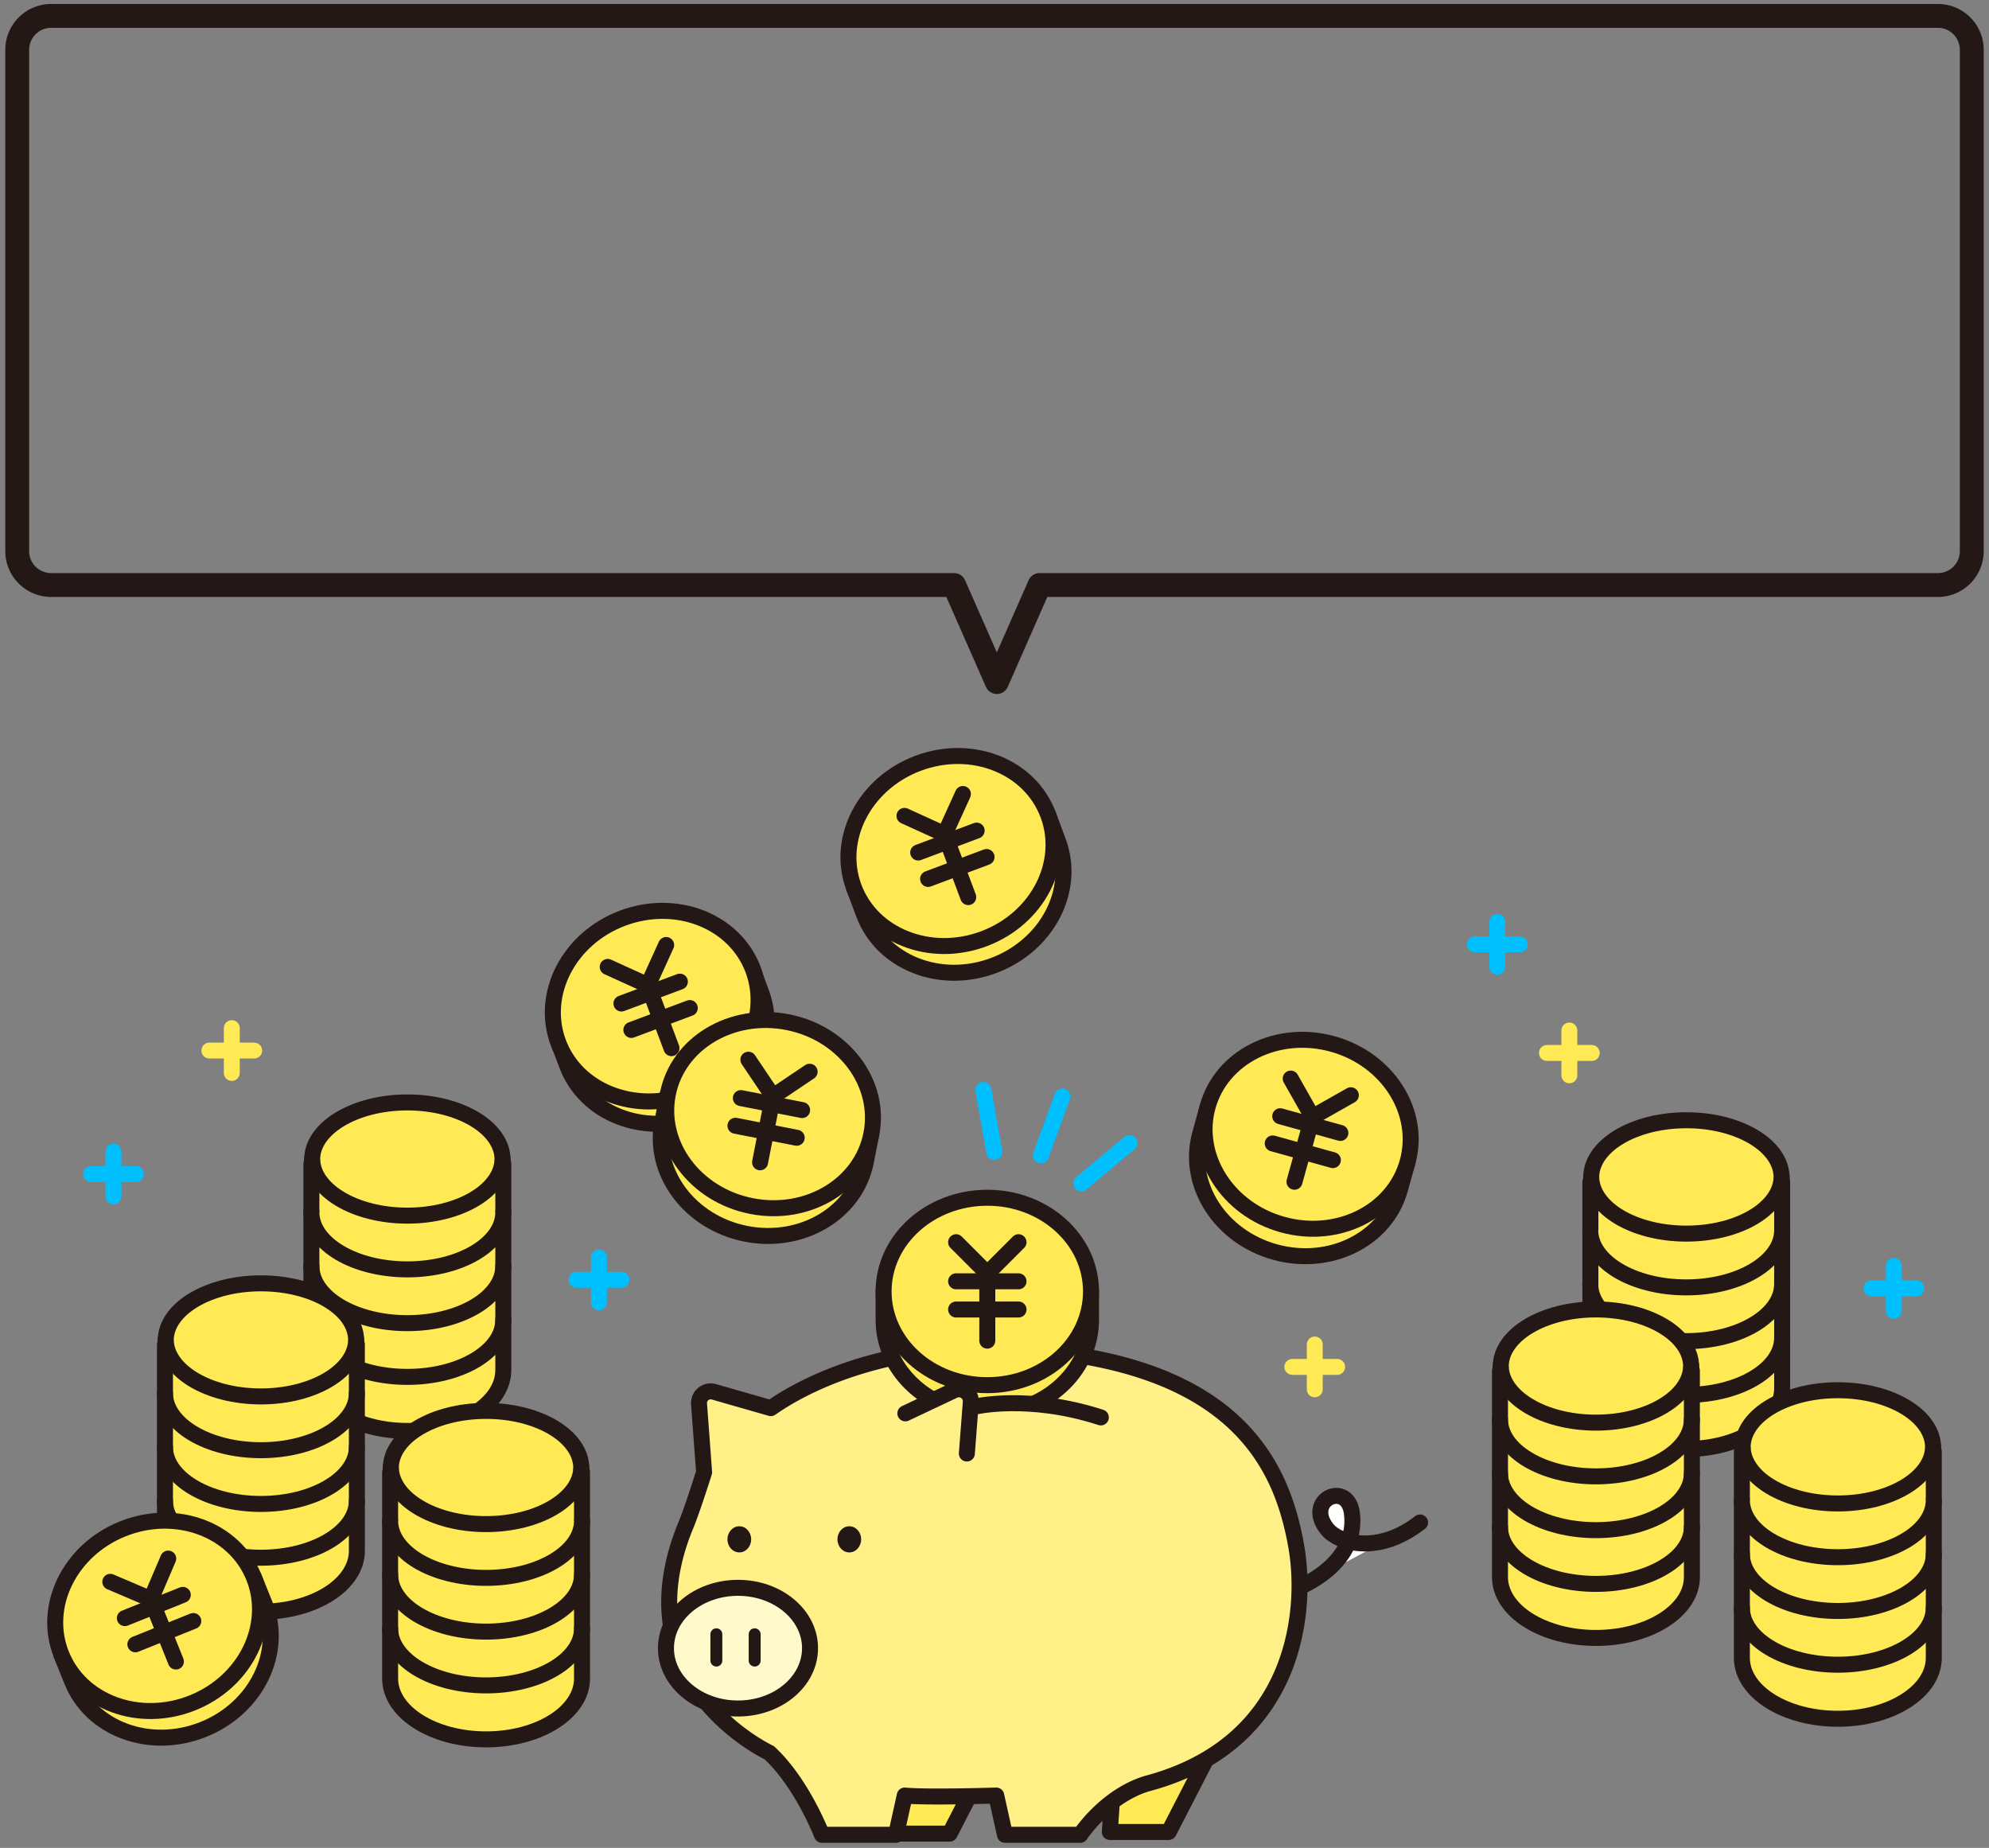 <svg id="レイヤー_1" data-name="レイヤー 1" xmlns="http://www.w3.org/2000/svg" viewBox="0 0 500 464.58"><rect x="0" y="0" width="500" height="464.58" fill="#808080" stroke="none"/><defs><style>.cls-1,.cls-2,.cls-3,.cls-5{fill:none;}.cls-1,.cls-10,.cls-4,.cls-5,.cls-7,.cls-8,.cls-9{stroke:#231815;}.cls-1,.cls-10,.cls-2,.cls-3,.cls-4,.cls-5,.cls-6,.cls-7,.cls-8,.cls-9{stroke-linecap:round;stroke-linejoin:round;}.cls-1{stroke-width:6px;}.cls-2,.cls-6{stroke:#00bfff;}.cls-2,.cls-3{stroke-width:4px;}.cls-3{stroke:#ffea55;}.cls-4,.cls-6{fill:#ffea55;}.cls-4,.cls-5,.cls-6,.cls-7,.cls-8,.cls-9{stroke-width:4.02px;}.cls-7{fill:#fff;}.cls-12,.cls-8{fill:#fff088;}.cls-10,.cls-9{fill:#fff9cc;}.cls-10{stroke-width:3px;}.cls-11{fill:#231815;}</style></defs><title>illust のコピー</title><path class="cls-1" d="M239.85,147.08l10.74,24.39,10.73-24.39H487.14a8.53,8.53,0,0,0,8.53-8.53V12.48A8.52,8.52,0,0,0,487.14,4H12.86a8.52,8.52,0,0,0-8.53,8.52V138.55a8.53,8.53,0,0,0,8.53,8.53Z"/><line class="cls-2" x1="28.53" y1="289.52" x2="28.53" y2="300.8"/><line class="cls-2" x1="22.9" y1="295.16" x2="34.17" y2="295.16"/><line class="cls-2" x1="476.07" y1="318.27" x2="476.07" y2="329.54"/><line class="cls-2" x1="470.44" y1="323.9" x2="481.71" y2="323.9"/><line class="cls-2" x1="376.39" y1="231.78" x2="376.39" y2="243.05"/><line class="cls-2" x1="370.76" y1="237.41" x2="382.03" y2="237.41"/><line class="cls-2" x1="150.56" y1="316.11" x2="150.56" y2="327.39"/><line class="cls-2" x1="144.92" y1="321.75" x2="156.2" y2="321.75"/><line class="cls-3" x1="58.27" y1="258.48" x2="58.27" y2="269.75"/><line class="cls-3" x1="52.63" y1="264.12" x2="63.9" y2="264.12"/><line class="cls-3" x1="394.51" y1="259.08" x2="394.51" y2="270.35"/><line class="cls-3" x1="388.87" y1="264.72" x2="400.14" y2="264.72"/><line class="cls-3" x1="330.51" y1="338.02" x2="330.51" y2="349.29"/><line class="cls-3" x1="324.87" y1="343.65" x2="336.14" y2="343.65"/><path class="cls-4" d="M303.6,278.21l-1.92,6.9c-3.47,12.53,4.95,25.82,18.83,29.66s27.94-3.19,31.41-15.73l1.92-6.89"/><ellipse class="cls-4" cx="328.72" cy="285.18" rx="23.56" ry="26.07" transform="translate(-33.94 525.72) rotate(-74.5)"/><line class="cls-4" x1="329.93" y1="280.82" x2="325.41" y2="297.1"/><polyline class="cls-4" points="339.58 275.35 329.93 280.82 324.46 271.16"/><line class="cls-4" x1="321.83" y1="280.63" x2="336.95" y2="284.83"/><line class="cls-4" x1="319.94" y1="287.47" x2="335.06" y2="291.66"/><path class="cls-4" d="M214.65,223.1l2.51,6.7c4.56,12.19,19.19,18,32.67,12.92s20.71-19,16.15-31.21l-2.51-6.7"/><ellipse class="cls-4" cx="239.06" cy="213.96" rx="26.07" ry="23.56" transform="translate(-59.87 97.47) rotate(-20.54)"/><line class="cls-4" x1="237.47" y1="209.72" x2="243.4" y2="225.54"/><polyline class="cls-4" points="242.06 199.62 237.47 209.72 227.37 205.12"/><line class="cls-4" x1="230.82" y1="214.33" x2="245.51" y2="208.82"/><line class="cls-4" x1="233.31" y1="220.97" x2="248" y2="215.46"/><path class="cls-4" d="M140,261.07l2.52,6.7c4.56,12.18,19.19,18,32.67,12.91s20.71-19,16.15-31.2l-2.51-6.71"/><ellipse class="cls-4" cx="164.46" cy="251.92" rx="26.07" ry="23.56" transform="matrix(0.94, -0.35, 0.35, 0.94, -77.93, 73.71)"/><line class="cls-4" x1="162.87" y1="247.68" x2="168.8" y2="263.51"/><polyline class="cls-4" points="167.46 237.58 162.87 247.68 152.77 243.09"/><line class="cls-4" x1="156.22" y1="252.29" x2="170.91" y2="246.79"/><line class="cls-4" x1="158.71" y1="258.93" x2="173.4" y2="253.43"/><path class="cls-4" d="M167.87,275.06l-1.37,7c-2.51,12.76,6.92,25.36,21.05,28.13s27.61-5.34,30.11-18.11l1.38-7"/><ellipse class="cls-4" cx="193.45" cy="280.07" rx="23.56" ry="26.07" transform="translate(-118.59 416.06) rotate(-78.91)"/><line class="cls-4" x1="194.32" y1="275.63" x2="191.07" y2="292.21"/><polyline class="cls-4" points="203.53 269.44 194.32 275.63 188.13 266.42"/><line class="cls-4" x1="186.24" y1="276.07" x2="201.64" y2="279.08"/><line class="cls-4" x1="184.88" y1="283.02" x2="200.28" y2="286.04"/><path class="cls-4" d="M126.52,292.55v51.91c0,8.44-10.8,15.29-24.12,15.29s-24.12-6.85-24.12-15.29V292.59"/><path class="cls-4" d="M126.52,304.78c0,7.93-10.8,14.35-24.12,14.35s-24.12-6.42-24.12-14.35"/><path class="cls-4" d="M126.33,291.26c0,7.93-10.71,14.36-23.93,14.36s-23.93-6.43-23.93-14.36"/><path class="cls-5" d="M126.52,318.29c0,7.93-10.8,14.36-24.12,14.36s-24.12-6.43-24.12-14.36"/><path class="cls-5" d="M126.52,331.81c0,7.93-10.8,14.35-24.12,14.35s-24.12-6.42-24.12-14.35"/><path class="cls-4" d="M78.47,291.52c0-7.93,10.71-14.36,23.93-14.36s23.93,6.43,23.93,14.36"/><path class="cls-4" d="M146.31,370.1V422c0,8.44-10.8,15.29-24.12,15.29S98.07,430.45,98.07,422V370.14"/><path class="cls-4" d="M146.31,382.33c0,7.93-10.8,14.36-24.12,14.36s-24.12-6.43-24.12-14.36"/><path class="cls-4" d="M146.12,368.81c0,7.93-10.72,14.36-23.93,14.36s-23.94-6.43-23.94-14.36"/><path class="cls-5" d="M146.31,395.84c0,7.93-10.8,14.36-24.12,14.36s-24.12-6.43-24.12-14.36"/><path class="cls-5" d="M146.31,409.36c0,7.93-10.8,14.36-24.12,14.36s-24.12-6.43-24.12-14.36"/><path class="cls-4" d="M98.25,369.07c0-7.93,10.72-14.36,23.94-14.36s23.93,6.43,23.93,14.36"/><path class="cls-4" d="M89.71,338v51.91c0,8.45-10.8,15.29-24.12,15.29s-24.12-6.84-24.12-15.29V338"/><path class="cls-5" d="M89.71,350.23c0,7.93-10.8,14.36-24.12,14.36s-24.12-6.43-24.12-14.36"/><path class="cls-4" d="M89.53,336.71c0,7.93-10.72,14.36-23.94,14.36s-23.93-6.43-23.93-14.36"/><path class="cls-5" d="M89.71,363.74c0,7.93-10.8,14.36-24.12,14.36s-24.12-6.43-24.12-14.36"/><path class="cls-5" d="M89.71,377.26c0,7.93-10.8,14.36-24.12,14.36s-24.12-6.43-24.12-14.36"/><path class="cls-4" d="M41.66,337c0-7.93,10.72-14.36,23.93-14.36S89.53,329,89.53,337"/><path class="cls-4" d="M448,297.07V349c0,8.45-10.8,15.29-24.12,15.29S399.8,357.43,399.8,349V297.11"/><path class="cls-4" d="M448,309.3c0,7.93-10.8,14.36-24.12,14.36s-24.12-6.43-24.12-14.36"/><path class="cls-4" d="M447.85,295.78c0,7.94-10.71,14.36-23.93,14.36S400,303.72,400,295.78"/><path class="cls-5" d="M448,322.81c0,7.93-10.8,14.36-24.12,14.36s-24.12-6.43-24.12-14.36"/><path class="cls-5" d="M448,336.33c0,7.93-10.8,14.36-24.12,14.36s-24.12-6.43-24.12-14.36"/><path class="cls-4" d="M400,296c0-7.93,10.71-14.36,23.93-14.36s23.93,6.43,23.93,14.36"/><path class="cls-4" d="M425.31,344.59V396.5c0,8.44-10.8,15.29-24.12,15.29s-24.12-6.85-24.12-15.29V344.62"/><path class="cls-5" d="M425.31,356.81c0,7.94-10.8,14.36-24.12,14.36s-24.12-6.42-24.12-14.36"/><path class="cls-4" d="M425.12,343.3c0,7.93-10.71,14.36-23.93,14.36s-23.93-6.43-23.93-14.36"/><path class="cls-5" d="M425.31,370.33c0,7.93-10.8,14.36-24.12,14.36s-24.12-6.43-24.12-14.36"/><path class="cls-5" d="M425.31,383.84c0,7.93-10.8,14.36-24.12,14.36s-24.12-6.43-24.12-14.36"/><path class="cls-4" d="M377.26,343.56c0-7.93,10.71-14.36,23.93-14.36s23.93,6.43,23.93,14.36"/><path class="cls-4" d="M486.12,364.91v51.9c0,8.45-10.8,15.3-24.12,15.3s-24.12-6.85-24.12-15.3V364.94"/><path class="cls-4" d="M486.12,377.13c0,7.93-10.8,14.36-24.12,14.36s-24.12-6.43-24.12-14.36"/><path class="cls-4" d="M485.94,363.62c0,7.93-10.72,14.36-23.94,14.36s-23.93-6.43-23.93-14.36"/><path class="cls-5" d="M486.12,390.65c0,7.93-10.8,14.36-24.12,14.36s-24.12-6.43-24.12-14.36"/><path class="cls-5" d="M486.12,404.16c0,7.93-10.8,14.36-24.12,14.36s-24.12-6.43-24.12-14.36"/><path class="cls-4" d="M438.07,363.87c0-7.93,10.72-14.36,23.93-14.36s23.94,6.43,23.94,14.36"/><path class="cls-4" d="M15.42,416l2.67,6.64c4.84,12.07,19.6,17.52,33,12.16s20.27-19.5,15.43-31.57l-2.67-6.64"/><ellipse class="cls-4" cx="39.62" cy="406.24" rx="26.07" ry="23.56" transform="translate(-148.41 43.96) rotate(-21.86)"/><line class="cls-4" x1="37.93" y1="402.04" x2="44.22" y2="417.72"/><polyline class="cls-4" points="42.29 391.84 37.93 402.04 27.73 397.68"/><line class="cls-4" x1="31.39" y1="406.81" x2="45.95" y2="400.96"/><line class="cls-4" x1="34.03" y1="413.39" x2="48.59" y2="407.54"/><line class="cls-6" x1="267.05" y1="275.67" x2="261.66" y2="290.49"/><line class="cls-6" x1="247.2" y1="274.03" x2="249.94" y2="289.55"/><line class="cls-6" x1="283.91" y1="287.36" x2="271.84" y2="297.51"/><path class="cls-7" d="M326.39,399.12s15-5.71,13.47-18.57c-1-8.57-12.2-3.49-6.21,3.9,2.79,3.45,12.64,6.62,23.33-1.69"/><polyline class="cls-4" points="307.78 433.43 293.8 460.57 278.99 460.57 279.81 448.22"/><polyline class="cls-4" points="252.72 433.84 238.74 460.98 223.94 460.98 224.76 448.63"/><path class="cls-8" d="M325.87,388.84c-3.61-20.51-15.08-47.08-72.1-49.83-26.92-1.29-48,6.63-60,15l-14.31-4.1a2.94,2.94,0,0,0-3.74,3L177,370.13s-3,9.5-4.52,13.16c-16.64,39.88,20.9,57.36,20.9,57.36,8.25,7.64,13.23,20.63,13.23,20.63h18.64l2.19-9.87c5.49.55,23,0,23,0l2.19,9.87h18.92c4.73-6.65,11.24-11.38,17.27-13C325.92,438.15,328.68,404.86,325.87,388.84Z"/><ellipse class="cls-9" cx="185.52" cy="414.36" rx="18.11" ry="15.17"/><line class="cls-10" x1="180.08" y1="410.87" x2="180.08" y2="417.48"/><line class="cls-10" x1="189.71" y1="410.87" x2="189.71" y2="417.48"/><ellipse class="cls-11" cx="213.5" cy="387" rx="2.98" ry="3.29"/><ellipse class="cls-11" cx="185.85" cy="387" rx="2.98" ry="3.29"/><path class="cls-4" d="M222.12,324.68v7.15c0,13,11.68,23.56,26.07,23.56s26.07-10.55,26.07-23.56v-7.15"/><ellipse class="cls-4" cx="248.19" cy="324.68" rx="26.07" ry="23.56"/><line class="cls-4" x1="248.19" y1="320.15" x2="248.19" y2="337.05"/><polyline class="cls-4" points="256.04 312.3 248.19 320.15 240.35 312.3"/><line class="cls-4" x1="240.35" y1="322.13" x2="256.04" y2="322.13"/><line class="cls-4" x1="240.35" y1="329.22" x2="256.04" y2="329.22"/><ellipse class="cls-12" cx="255.77" cy="366.91" rx="18.02" ry="15.39"/><path class="cls-8" d="M244.86,353.68s13.54-3.29,31.87,2.67"/><path class="cls-8" d="M243.05,365.42l1-13a3,3,0,0,0-4.19-2.89l-12.27,5.8"/></svg>